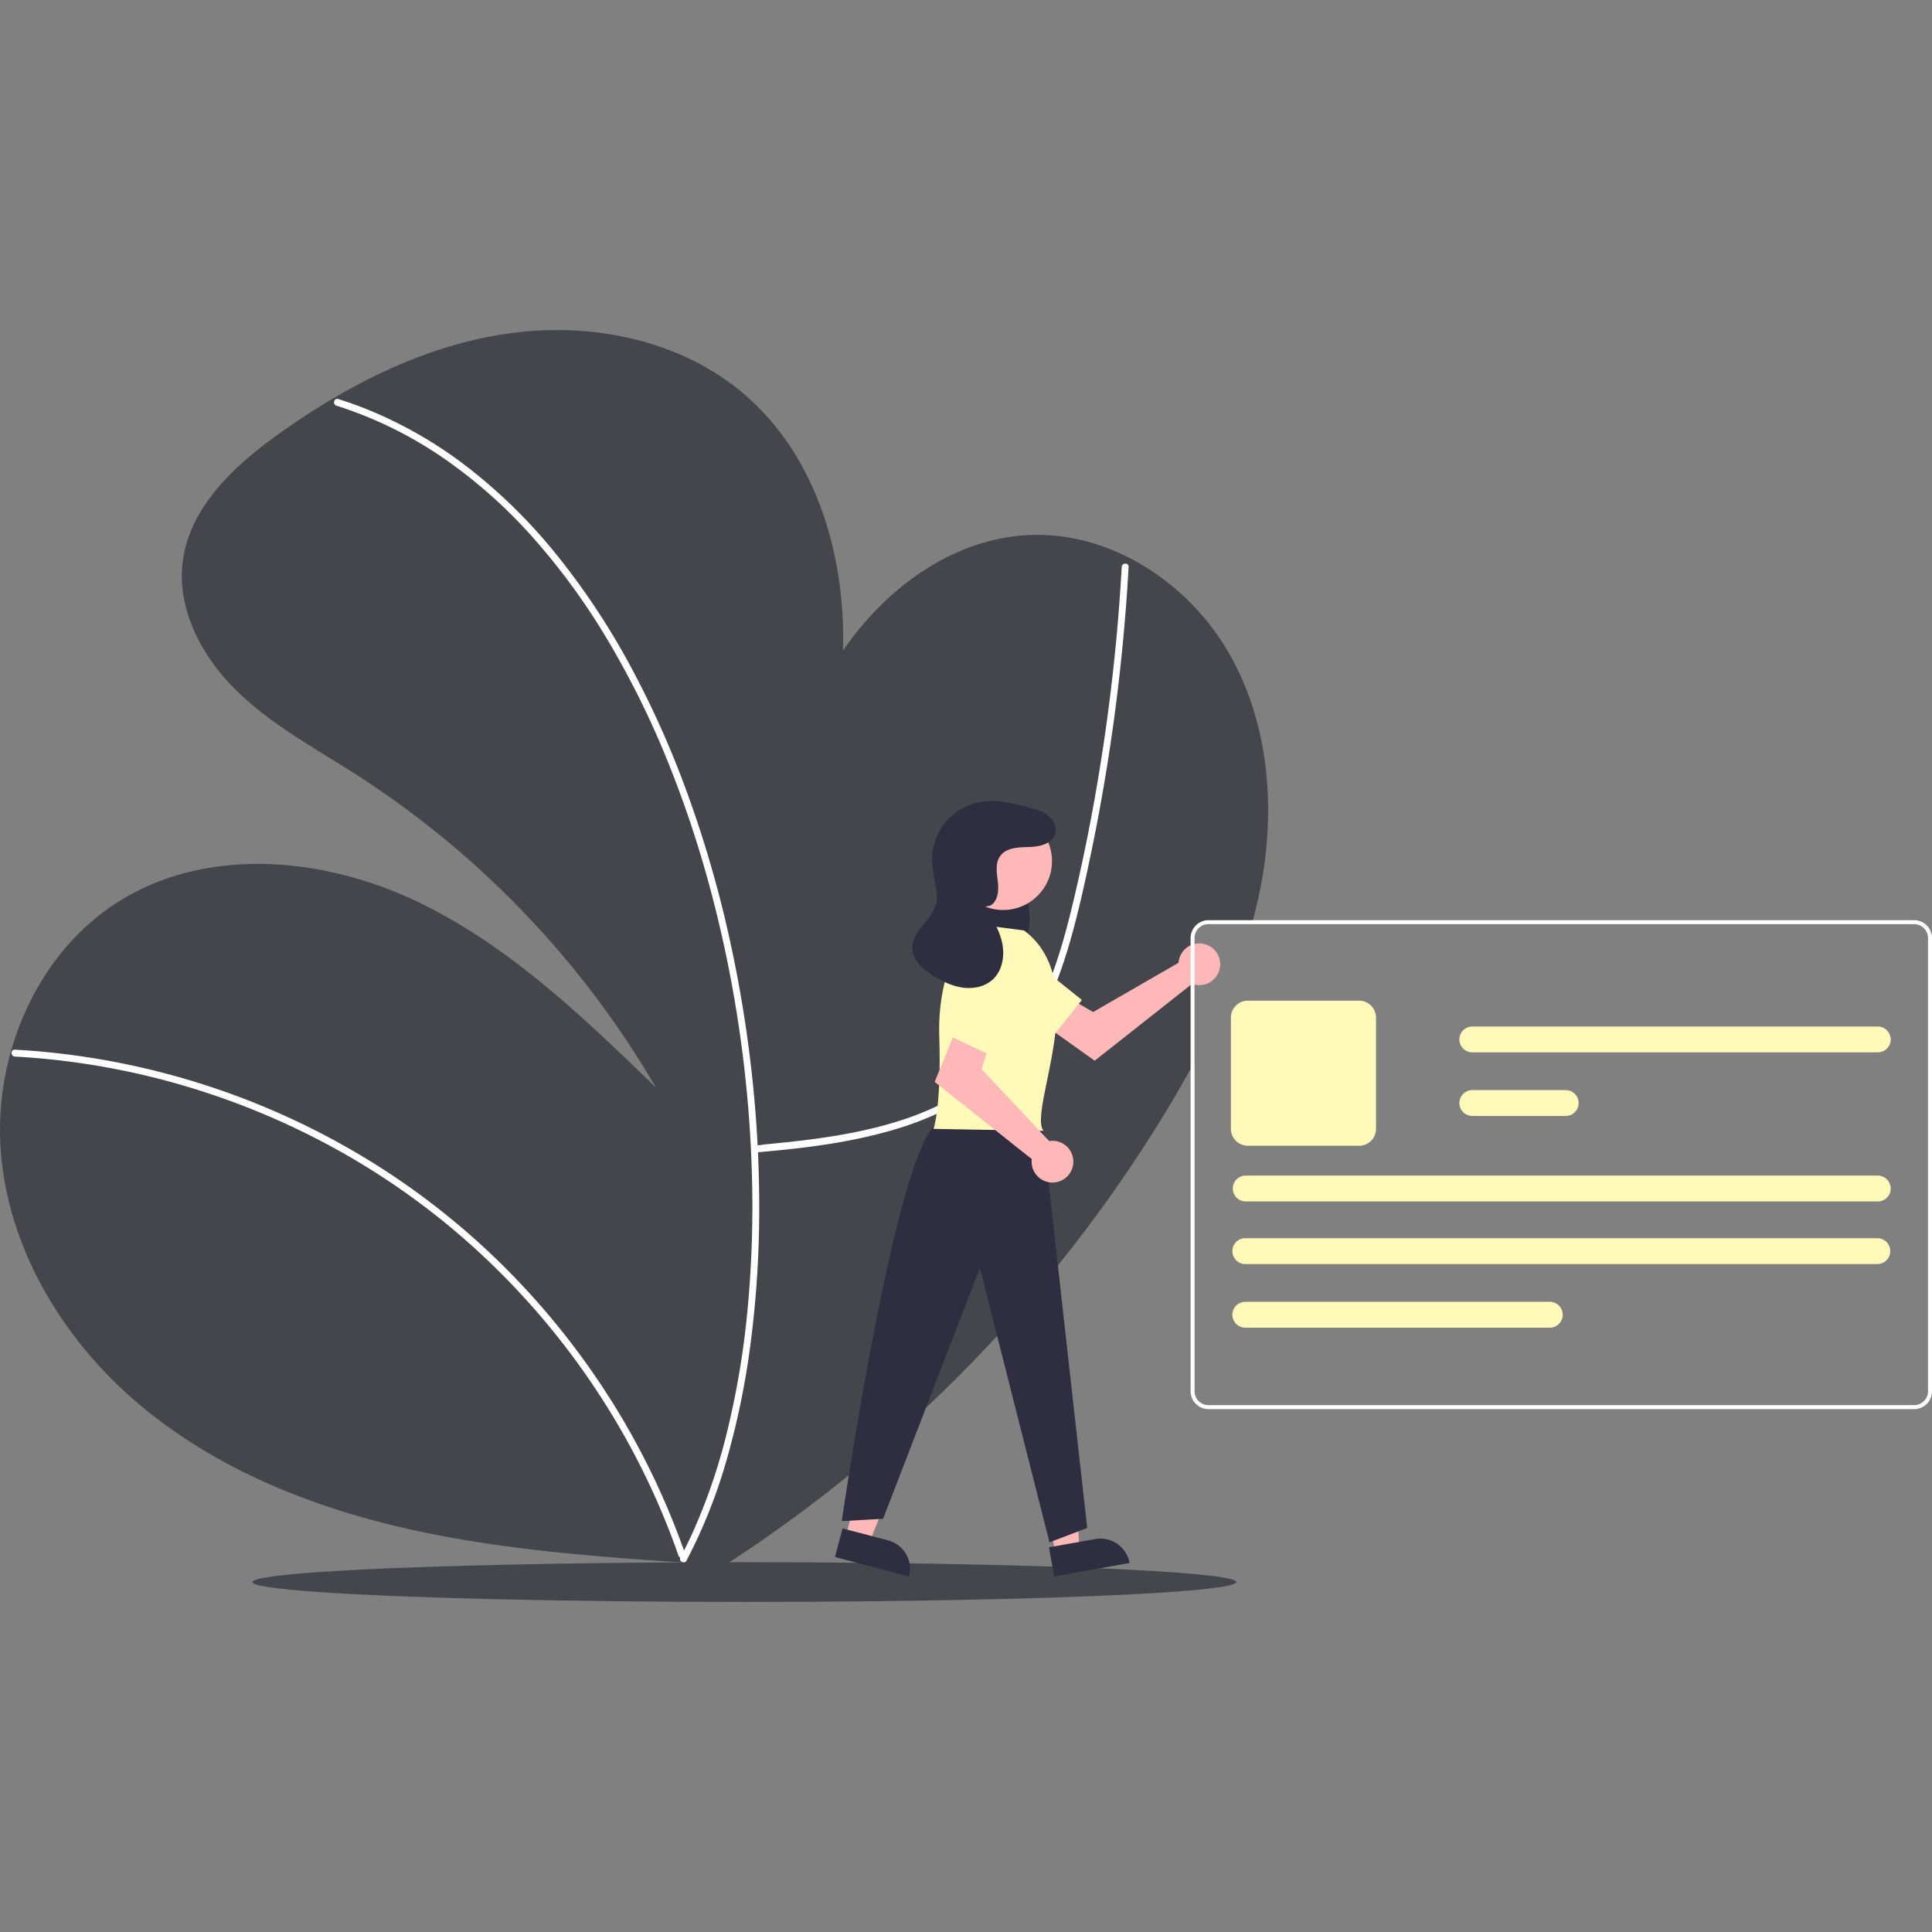 <svg id="SvgjsSvg1066" width="288" height="288" xmlns="http://www.w3.org/2000/svg" version="1.1" xmlns:xlink="http://www.w3.org/1999/xlink" xmlns:svgjs="http://svgjs.com/svgjs"><rect width="100%" height="100%" fill="#808080" stroke="none"/><defs id="SvgjsDefs1067"></defs><g id="SvgjsG1068"><svg xmlns="http://www.w3.org/2000/svg" width="288" height="288" data-name="Layer 1" viewBox="0 0 972.004 639.896"><path fill="#45464c" d="M748.372,409.458q-1.68,8.835-4.03,17.49c-.17.67-.36,1.33-.55,2h-21.79a7.008,7.008,0,0,0-7,7v62.12c-.66,1.23-1.33,2.45-2,3.67-3.46,6.3-7.06,12.53-10.74,18.68a710.143,710.143,0,0,1-243.69,243.55l5.92-13.36c-2.17-.15-4.35-.3-6.52-.45-47.25-3.23-94.66-6.81-140.8-17.43-48.27-11.11-95.49-30.38-133.32-62.33-37.84-31.96-65.58-77.6-69.43-126.98a144.883,144.883,0,0,1,5.07-50.41c8.87-31.52,28.25-59.88,56.21-76.66,43.92-26.35,101.21-20.98,147.51.94,46.29,21.91,83.97,58.18,120.76,93.82a466.421,466.421,0,0,0-150.91-157.52c-20.56-13.16-42.38-24.88-59.86-41.93-17.47-17.04-30.36-40.93-27.27-65.14,3.51-27.46,26-48.3,48.53-64.37,9-6.42,18.29-12.51,27.87-18.11,27.03-15.84,56.27-27.79,87.15-32.22,41.83-6.01,87.01,3.11,119.08,30.63,36.13,31.01,50.95,81.02,49.54,128.86,22.26-32.36,56.59-57.13,95.36-58.18,40.25-1.08,78.51,24.35,98.67,59.21C752.282,327.188,755.902,369.908,748.372,409.458Z" transform="translate(-113.998 -130.052)" class="colore6e6e6 svgShape"></path><path fill="#ffffff" d="M493.714 543.853c23.575-2.076 45.352-4.502 68.196-10.966 22.143-6.266 43.451-16.755 59.215-33.882 16.955-18.422 26.107-42.345 32.564-66.161 3.6-13.278 6.559-26.742 9.35-40.21q4.543-21.92 8.073-44.033 7.027-44.018 10.033-88.554.363-5.406.666-10.816c.125-2.225-3.335-2.218-3.46 0q-2.47 43.9-8.885 87.457c-4.221 28.53-9.621 56.937-16.472 84.955-5.804 23.736-13.32 47.843-28.206 67.603-13.96 18.529-34.122 30.638-55.892 37.877-22.153 7.367-45.51 10.308-68.659 12.495-2.84.268-3.681.524-6.522.774-2.201.194-2.221 3.656 0 3.46zM121.489 495.561a375.005 375.005 0 0187.701 15.454 379.01 379.01 0 0181.676 35.552 369.763 369.763 0 0168.78 51.786 378.862 378.862 0 0153.727 64.062A375.101 375.101 0 01451.82 736.947q1.827 4.811 3.52 9.67c.729 2.089 4.073 1.19 3.336-.92a378.643 378.643 0 00-36.729-76.387 383.571 383.571 0 00-52.7-66.391A373.961 373.961 0 00301.967 549.227a381.917 381.917 0 00-169.574-56.376q-5.446-.456-10.903-.751c-2.225-.122-2.218 3.339 0 3.46z" transform="translate(-113.998 -130.052)" class="colorfff svgShape"></path><path fill="#ffffff" d="M283.267,168.094A203.799,203.799,0,0,1,336.768,194.238a251.246,251.246,0,0,1,45.672,40.56,336.25,336.25,0,0,1,37.82,52.121,444.662,444.662,0,0,1,30.07,61.135,553.194,553.194,0,0,1,21.898,66.495,621.484,621.484,0,0,1,14.003,69.475,620.231,620.231,0,0,1,6.027,69.869,553.489,553.489,0,0,1-1.979,67.025,426.913,426.913,0,0,1-10.063,61.706,291.562,291.562,0,0,1-18.155,53.357q-2.697,5.841-5.722,11.521c-1.047,1.965,1.939,3.715,2.988,1.746A266.706,266.706,0,0,0,479.76,697.819a398.287,398.287,0,0,0,12.186-60.499,526.375,526.375,0,0,0,4.026-66.889,613.744,613.744,0,0,0-4.188-70.288,633.107,633.107,0,0,0-12.19-70.232,573.113,573.113,0,0,0-20.381-68.399,475.91,475.91,0,0,0-28.342-62.945,364.897,364.897,0,0,0-36.341-54.851A270.583,270.583,0,0,0,350.134,199.719a214.685,214.685,0,0,0-52.065-30.033q-6.846-2.725-13.882-4.929c-2.129-.67-3.04,2.669-.92,3.336Z" transform="translate(-113.998 -130.052)" class="colorfff svgShape"></path><ellipse cx="374.504" cy="629.896" fill="#45464c" rx="247.5" ry="10" class="colore6e6e6 svgShape"></ellipse><path fill="#ffb8b8" d="M707.171,446.737a10.526,10.526,0,0,0-.239,1.64l-42.957,24.782-10.441-6.011-11.131,14.572,22.337,15.921,49.008-38.663a10.496,10.496,0,1,0-6.576-12.241Z" transform="translate(-113.998 -130.052)" class="colorffb8b8 svgShape"></path><path fill="#fffaba" d="M609.338,461.942l33.824,24.107,15.128-18.967L625.41,440.699a13.324,13.324,0,0,0-19.189,2.659v0A13.324,13.324,0,0,0,609.338,461.942Z" transform="translate(-113.998 -130.052)" class="color6c63ff svgShape"></path><polygon fill="#ffb8b8" points="425.519 606.957 437.379 610.064 455.009 565.8 437.506 561.213 425.519 606.957" class="colorffb8b8 svgShape"></polygon><path fill="#2f2e41" d="M535.348,737.595h38.531a0,0,0,0,1,0,0v14.887a0,0,0,0,1,0,0H550.235a14.887,14.887,0,0,1-14.887-14.887v0A0,0,0,0,1,535.348,737.595Z" transform="rotate(-165.317 489.237 687.356)" class="color2f2e41 svgShape"></path><polygon fill="#ffb8b8" points="530.942 615.401 543.011 613.245 540.439 565.668 522.627 568.85 530.942 615.401" class="colorffb8b8 svgShape"></polygon><path fill="#2f2e41" d="M642.747,738.963h38.531a0,0,0,0,1,0,0v14.887a0,0,0,0,1,0,0H657.634a14.887,14.887,0,0,1-14.887-14.887v0A0,0,0,0,1,642.747,738.963Z" transform="rotate(169.872 610.775 676.33)" class="color2f2e41 svgShape"></path><path fill="#2f2e41" d="M621.175 395.561c2.974.724 5.393 3.754 6.846 7.265A50.675 50.675 0 01630.726 414.24c1.142 7.257 2.238 15.113-.123 21.834-2.768 7.877-10.142 12.003-16.539 10.064s-11.484-9.217-13.223-17.594a42.61 42.61 0 012.924-25.084c1.817-4.137 4.322-7.954 7.65-9.82a7.55 7.55 0 0110.068 2.098M638.002 526.948L660.979 732.742l-18.977 7.206-35-138L558.274 728.126l-20.772 1.154s28.5-196.332 49.622-200.794z" transform="translate(-113.998 -130.052)" class="color2f2e41 svgShape"></path><circle cx="504.705" cy="267.211" r="24.561" fill="#ffb8b8" class="colorffb8b8 svgShape"></circle><path fill="#fffaba" d="M629.244,432.128l-26.542-3.462s-17.31,20.772-16.156,56.545-2.885,46.737-2.885,46.737l55.34,1C631.002,521.948,664.464,458.771,629.244,432.128Z" transform="translate(-113.998 -130.052)" class="color6c63ff svgShape"></path><path fill="#ffb8b8" d="M643.502,537.948a10.526,10.526,0,0,0-1.651.142l-33.955-36.146,3.462-11.54-16.733-7.501L584.238,508.291l48.852,38.859a10.496,10.496,0,1,0,10.412-9.203Z" transform="translate(-113.998 -130.052)" class="colorffb8b8 svgShape"></path><path fill="#fffaba" d="M606.312,446.191l-15.727,38.443,21.926,10.386,18.158-38.045a13.324,13.324,0,0,0-6.98-18.071h0A13.324,13.324,0,0,0,606.312,446.191Z" transform="translate(-113.998 -130.052)" class="color6c63ff svgShape"></path><path fill="#2f2e41" d="M612.278,419.592c3.848-2.22,4.259-7.576,3.736-11.988s-1.397-9.331,1.197-12.938c3.095-4.306,9.314-4.391,14.615-4.532s11.756-1.693,13.129-6.814c.908-3.384-1.034-7.016-3.82-9.14s-6.272-3.063-9.66-3.956c-7.579-1.997-15.405-4.01-23.166-2.913a29.535,29.535,0,0,0-25.163,32.98c1.256,9.851,3.078,14.153,1.882,18.496-2.227,8.09-11.831,13.287-12.022,21.677-.15,6.562,5.647,11.624,11.302,14.956,4.486,2.643,9.327,4.885,14.496,5.504s10.735-.566,14.586-4.07c4.967-4.519,6.195-12.069,4.771-18.631s-5.077-12.39-8.691-18.049" transform="translate(-113.998 -130.052)" class="color2f2e41 svgShape"></path><path fill="#ffffff" d="M1077.002,426.948h-355a9.014,9.014,0,0,0-9,9v228a9.014,9.014,0,0,0,9,9h355a9.014,9.014,0,0,0,9-9v-228A9.014,9.014,0,0,0,1077.002,426.948Zm7,237a7.008,7.008,0,0,1-7,7h-355a7.008,7.008,0,0,1-7-7v-228a7.008,7.008,0,0,1,7-7h355a7.008,7.008,0,0,1,7,7Z" transform="translate(-113.998 -130.052)" class="color3f3d56 svgShape"></path><path fill="#fffaba" d="M797.777,540.443h-56a8.51,8.51,0,0,1-8.5-8.5v-56a8.51,8.51,0,0,1,8.5-8.5h56a8.51,8.51,0,0,1,8.5,8.5v56A8.51,8.51,0,0,1,797.777,540.443Z" transform="translate(-113.998 -130.052)" class="color6c63ff svgShape"></path><path fill="#fffaba" d="M1058.513 599.953H740.513a6.5 6.5 0 110-13h318a6.5 6.5 0 010 13zM1058.727 568.453h-318a6.5 6.5 0 010-13h318a6.5 6.5 0 010 13zM901.727 525.443h-47a6.5 6.5 0 010-13h47a6.5 6.5 0 010 13zM1058.727 493.453h-204a6.5 6.5 0 010-13h204a6.5 6.5 0 010 13zM893.727 631.953H740.513a6.5 6.5 0 110-13h153.214a6.5 6.5 0 110 13z" transform="translate(-113.998 -130.052)" class="colorccc svgShape"></path></svg></g></svg>